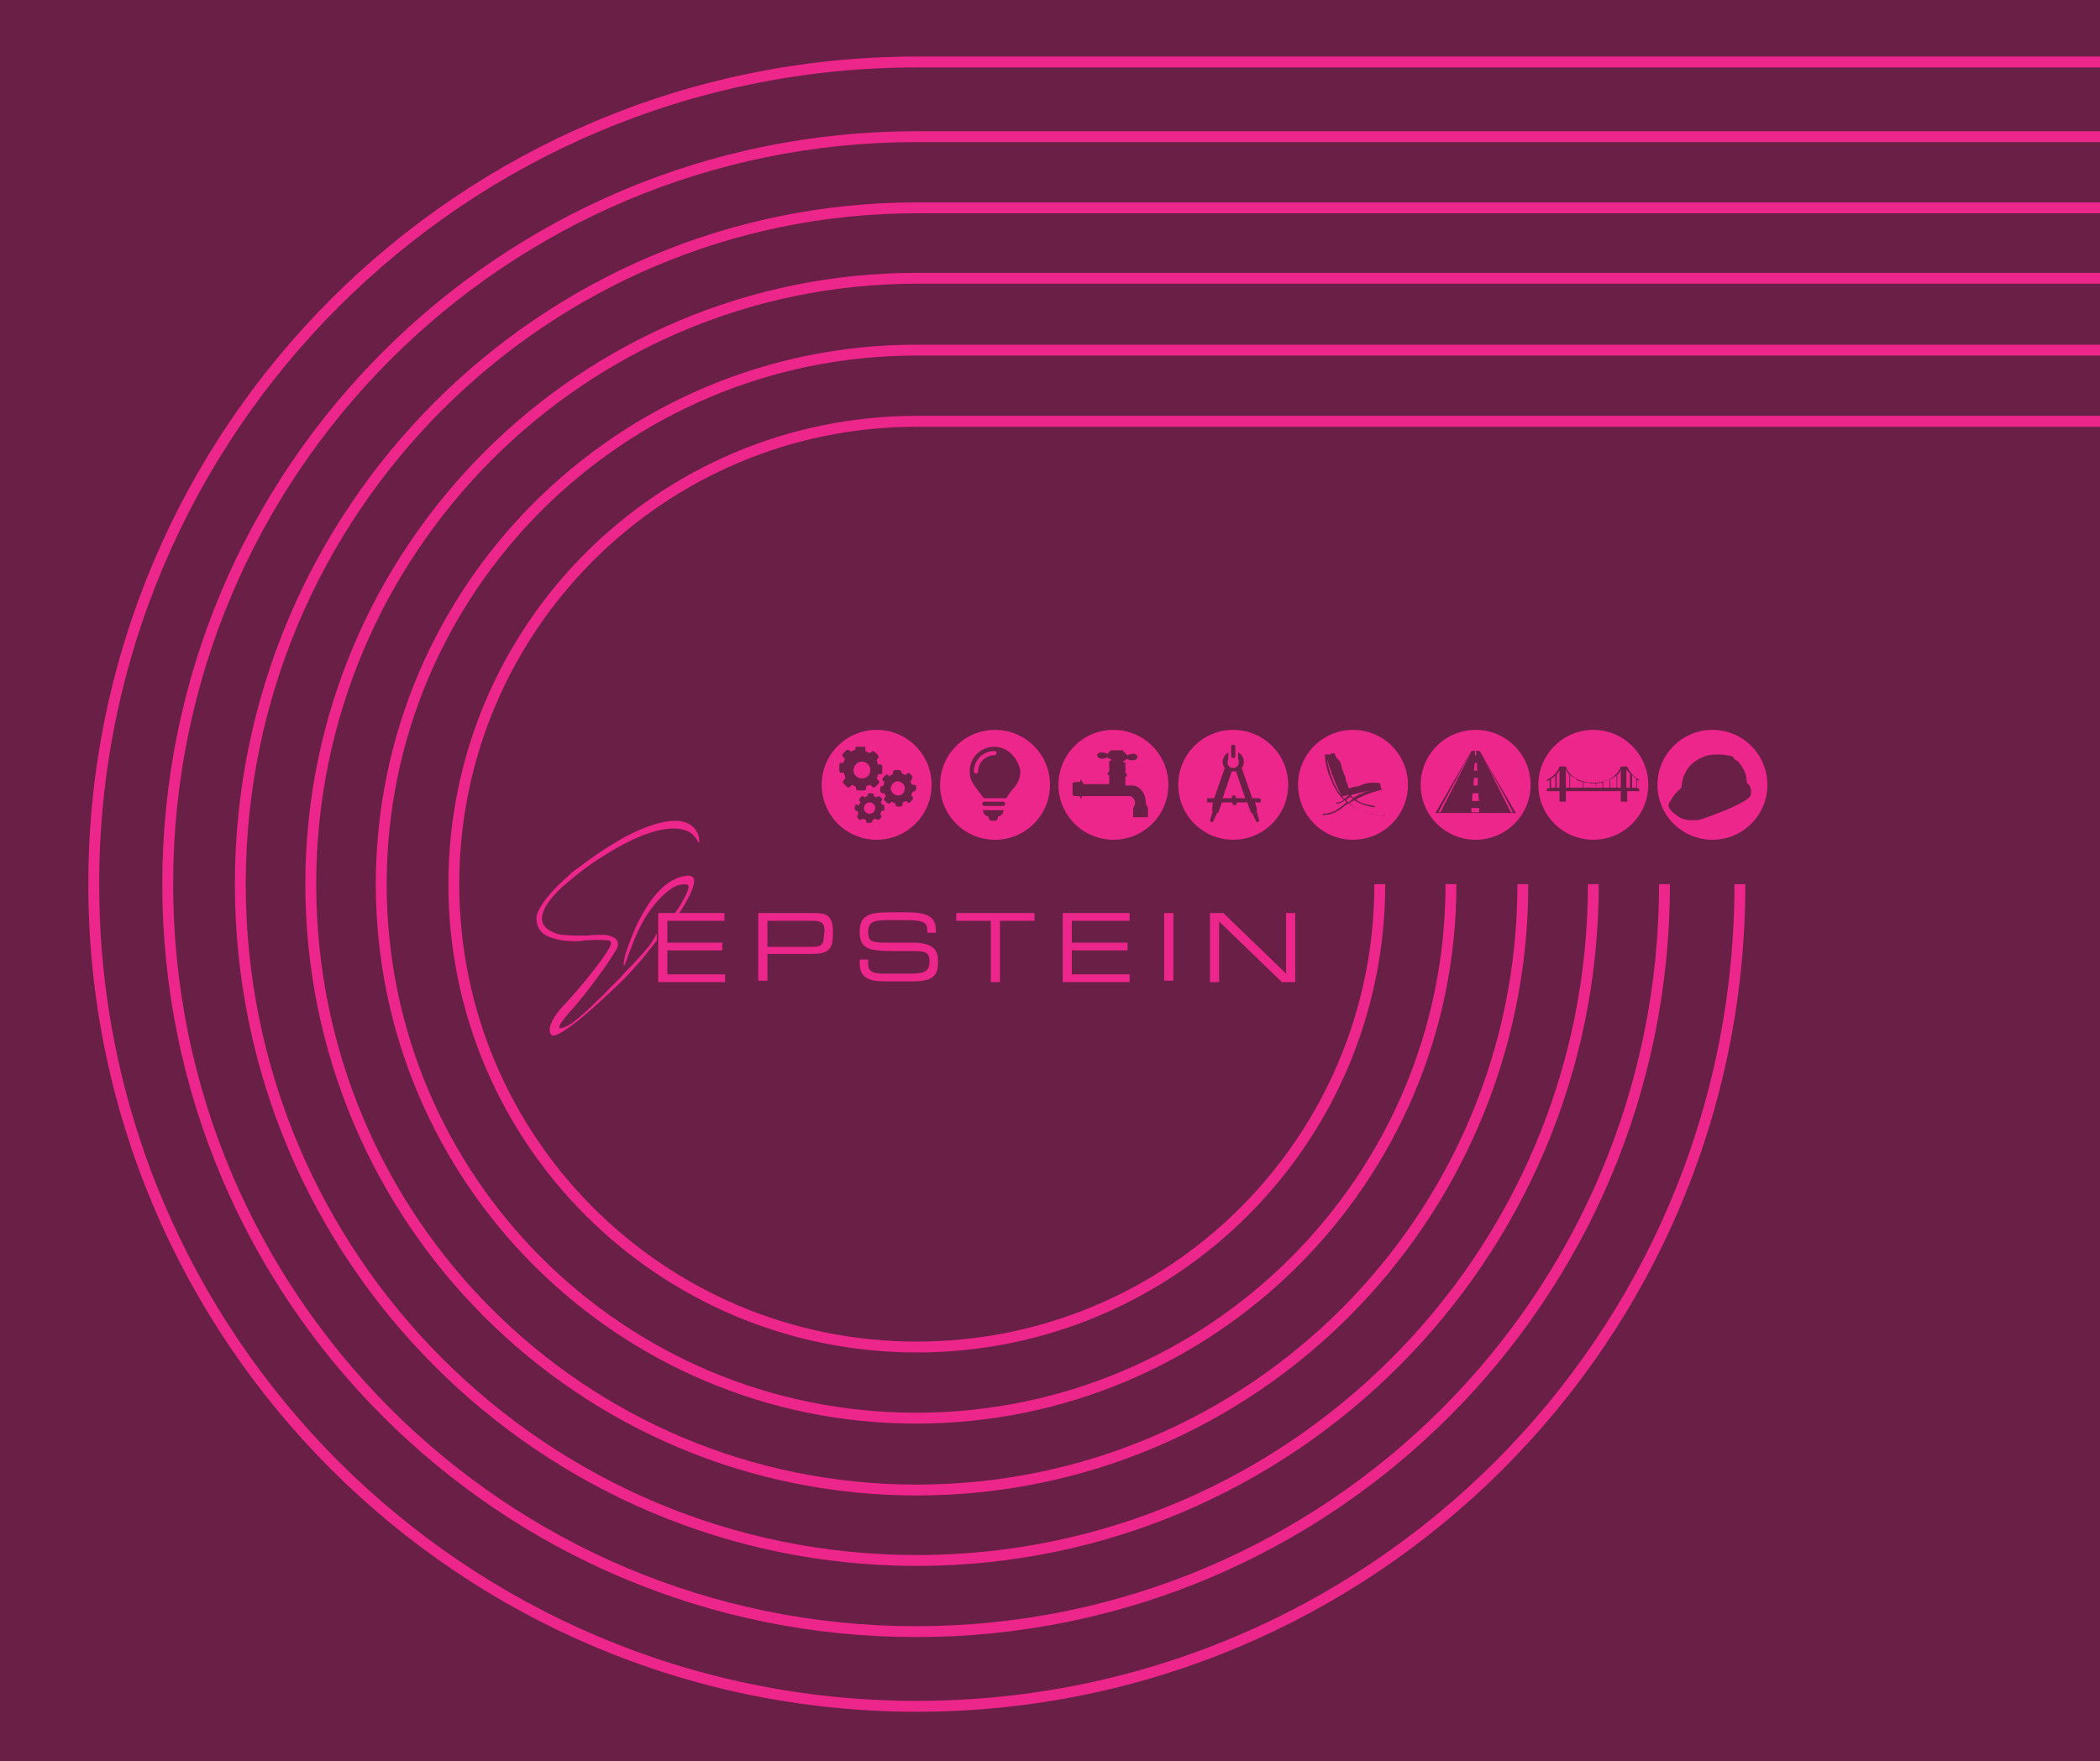 <?xml version="1.0" encoding="utf-8"?>
<!-- Generator: Adobe Illustrator 20.1.0, SVG Export Plug-In . SVG Version: 6.00 Build 0)  -->
<svg version="1.1" id="Layer_1" xmlns="http://www.w3.org/2000/svg" xmlns:xlink="http://www.w3.org/1999/xlink" x="0px" y="0px"
	 viewBox="0 0 298 250" style="enable-background:new 0 0 298 250;" xml:space="preserve">
<style type="text/css">
	.st0{fill:#6A2046;}
	.st1{fill:none;stroke:#EC268B;stroke-width:1.542;stroke-miterlimit:10;}
	.st2{fill:#EC268B;}
	.st3{clip-path:url(#SVGID_2_);fill:#6A2046;}
	.st4{clip-path:url(#SVGID_4_);fill:#6A2046;}
	.st5{clip-path:url(#SVGID_6_);fill:#6A2046;}
	.st6{clip-path:url(#SVGID_8_);fill:#6A2046;}
	.st7{clip-path:url(#SVGID_10_);fill:#6A2046;}
</style>
<rect class="st0" width="298" height="250"/>
<path class="st1" d="M246.9,125.5c0,64.5-52.3,116.7-116.8,116.7S13.3,189.9,13.3,125.5S65.6,8.8,130.1,8.8h168"/>
<path class="st1" d="M236.2,125.5c0,58.6-47.5,106.1-106.2,106.1S23.8,184.1,23.8,125.5S71.3,19.4,130,19.4h168.4"/>
<path class="st1" d="M226.1,125.5c0,53-43,96-96,96s-96-43-96-96s43-96,96-96h168"/>
<path class="st1" d="M216.1,125.5c0,47.4-38.4,86-86,86s-86-38.4-86-86c0-47.4,38.4-86,86-86h168"/>
<path class="st1" d="M205.9,125.5c0,41.9-34,75.8-75.9,75.8s-75.9-33.9-75.9-75.8s34-75.8,75.9-75.8h168.4"/>
<path class="st1" d="M195.8,125.5c0,36.3-29.4,65.7-65.7,65.7s-65.7-29.4-65.7-65.7s29.4-65.7,65.7-65.7h168.3"/>
<g>
	<g>
		<path class="st2" d="M92,134.4c-0.9,1.1-1.9,2.2-3.1,3.4l0,0l-0.9,1l-0.1,0.1l-1.4,1.4c-0.4,0.4-1,1.1-1.6,1.6
			c-1.3,1.3-2.8,2.7-4,3.5c-2.8,1.5-1.1-0.5-0.2-1.6c1.5-1.6,3.1-3.7,4.4-5.5c1-1.3,1.7-2.5,2.3-3.4c1-1.7-0.8-2.1-1.5-2.2
			c-0.2,0-0.3,0-0.5,0c-0.6,0-1.3,0-2.1,0.1c-0.5,0-1,0-1.4,0c-1,0-1.6-0.1-2.1-0.1c-0.4-0.1-0.6-0.1-0.6-0.1
			c-1.6-0.5-2.3-1.3-2.3-2.2c0-1.5,1.7-3.6,3.6-5.1c1.8-1.6,3.6-2.8,3.6-2.8c5.6-3.8,9.2-4.9,11.5-4.9c1.5,0,2.5,0.5,2.9,1.1
			c0.2,0.2,0.3,0.3,0.4,0.5l0,0c0,0.1,0.1,0.1,0.1,0.2c0,0,0,0.1,0.1,0.1c0.1,0.1,0.1,0.2,0.1,0.2s0.1,0,0-0.4v-0.1v-0.1
			c0-0.1,0-0.1,0-0.2c-0.4-1.7-1.8-2.4-3.4-2.4c-3.1,0-7.3,2.4-7.3,2.4s-3.1,1.7-6.2,4.1c-0.4,0.3-0.9,0.6-1.3,1
			c-1,0.9-4,3.5-4.8,5.8c-0.1,0.3-0.3,1.8,1,2.8c0.8,0.5,2.2,1,4.4,1c0.4,0,0.8,0,1.2-0.1l0,0c2.6-0.2,3.5,0,3.6,0h0.1
			c0.1,0.1,0.2,0.2,0.2,0.4c0,0.1-0.1,0.3-0.2,0.6c-0.8,1.5-4.1,5.7-6.6,8.3c-1.4,1.5-1.9,2.7-1.9,3.4c0,0.4,0.2,0.8,0.5,0.8l0,0
			c0.6,0,1.8-0.8,3.5-2.1c1.6-1.3,3.7-3.2,6.2-5.6c1.1-1.1,2.4-2.5,3.6-4c0,0,0.6-0.8,1.4-1.8v-1C92.7,133.5,92.1,134.3,92,134.4z"
			/>
		<path class="st2" d="M98.5,125.1c0-0.3-0.1-0.5-0.2-0.6c-0.2-0.2-0.4-0.2-0.8-0.2c-0.2,0-0.5,0.1-1,0.2c-3.8,1.2-6.3,6.6-7.6,10.5
			l0,0c0,0-0.2,0.5-0.3,1.1l0,0c0,0-0.1,0.5-0.1,0.8c0,0,0,0.1,0.1,0.1c0,0,0.1-0.1,0.1-0.2c0.2-0.4,0.6-1.7,0.8-2.1
			c1-2.8,2.7-6.4,5.8-8.6c0.2-0.1,0.6-0.4,1.2-0.5s1.1-0.2,1.2,0.2c0.1,0.4-0.5,1.8-2.1,4.1h0.6C97.6,127.8,98.5,126,98.5,125.1z"/>
	</g>
	<g>
		<polygon class="st2" points="94.7,138.3 94.7,134.9 102.5,134.9 102.5,133.8 94.7,133.8 94.7,130.7 102.8,130.7 102.8,129.6 
			96.4,129.6 95.8,129.6 93.4,129.6 93.4,132.6 93.4,133.7 93.4,139.4 102.9,139.4 102.9,138.3 		"/>
		<path class="st2" d="M107.6,129.6h7.9c1.7,0,2.7,0.3,2.7,2.6c0,2.2-0.2,3.2-3,3.2h-6.3v3.8h-1.3V129.6z M117,132.1
			c0-1.2-0.6-1.4-1.7-1.4h-6.4v3.7h6.4c1.1,0,1.6-0.3,1.6-1.4L117,132.1L117,132.1z"/>
		<path class="st2" d="M122,136.2h1.2v0.6c0,1,0.5,1.4,2.2,1.4h4c1.8,0,2.5-0.4,2.5-1.7c0-1.2-0.4-1.5-2.1-1.5h-2.5
			c-4,0-5.3-0.2-5.3-2.8c0-2.2,1.3-2.7,4-2.7h2.8c3.2,0,4,0.9,4,2.6v0.3h-1.2c0-1.5-0.2-1.8-3.6-1.8h-1.4c-2.5,0-3.4,0.1-3.4,1.7
			c0,1.2,0.3,1.5,2.4,1.5h3.9c2.5,0,3.6,0.8,3.6,2.4v0.6c0,2.4-1.9,2.5-3.9,2.5h-3.6c-1.9,0-3.6-0.3-3.6-2.5L122,136.2L122,136.2z"
			/>
		<polygon class="st2" points="140.6,130.7 135.7,130.7 135.7,129.6 146.8,129.6 146.8,130.7 141.9,130.7 141.9,139.4 140.6,139.4 
					"/>
		<polygon class="st2" points="150.8,129.6 160.3,129.6 160.3,130.7 152.1,130.7 152.1,133.8 160,133.8 160,134.9 152.1,134.9 
			152.1,138.3 160.3,138.3 160.3,139.4 150.8,139.4 		"/>
		<rect x="165.2" y="129.6" class="st2" width="1.3" height="9.6"/>
		<polygon class="st2" points="171.7,129.6 173.6,129.6 182.5,138.2 182.5,129.6 183.8,129.6 183.8,139.4 181.9,139.4 173,130.8 
			173,139.4 171.7,139.4 		"/>
	</g>
</g>
<circle class="st2" cx="141.2" cy="111.4" r="7.8"/>
<circle class="st2" cx="158" cy="111.4" r="7.8"/>
<circle class="st2" cx="175" cy="111.4" r="7.8"/>
<circle class="st2" cx="192" cy="111.4" r="7.8"/>
<circle class="st2" cx="209.4" cy="111.4" r="7.8"/>
<circle class="st2" cx="226.1" cy="111.4" r="7.8"/>
<circle class="st2" cx="243" cy="111.4" r="7.8"/>
<path class="st0" d="M157.7,106.3v0.2c0,0-0.1,0.1-0.3,0.2c-0.1,0.1-0.2,0.3-0.2,0.3s-0.5-0.2-0.9-0.2c-0.4,0-0.6,0.2-0.6,0.4
	c0,0.3,0.2,0.4,0.6,0.5c0.4,0,0.9-0.2,0.9-0.2s0.1,0.2,0.2,0.2c0.2,0.1,0.3,0.1,0.3,0.1v0.2h-0.3v1.6h-0.2v0.4h0.2v1.3h-3.7v-0.3
	h-0.2v-0.3h-0.2v0.2h-0.1v0.1h-0.8v0.1h-0.2v1.8h0.2v0.1h0.8v0.1h0.1v0.2h0.2v-0.3h0.2V113c0,0,5.2,0,6.8,0c0,0,0.4,0.3,0.5,0.6
	c0.1,0.3,0.1,0.6-0.1,0.9l0,0v0.1h-0.1v1.4h2.1v-1.4h-0.1v-0.1c0,0-0.2-0.3-0.2-0.6l0,0c0-1.2-0.8-2.3-1.8-2.4c-0.2,0-1.1,0-1.1,0
	v-1.3h0.2v-0.4h-0.2v-1.6h-0.3V108c0,0,0.1,0,0.3-0.1c0.1-0.1,0.2-0.2,0.2-0.2s0.4,0.3,0.9,0.2c0.4,0,0.6-0.2,0.6-0.5
	c0-0.2-0.2-0.4-0.6-0.4c-0.3,0-0.9,0.2-0.9,0.2s-0.1-0.2-0.2-0.3c-0.2-0.2-0.3-0.2-0.3-0.2v-0.2H157.7z"/>
<g>
	<g>
		<g>
			<g>
				<g>
					<g>
						<defs>
							<rect id="SVGID_1_" x="171.3" y="105.7" width="7.6" height="11"/>
						</defs>
						<clipPath id="SVGID_2_">
							<use xlink:href="#SVGID_1_"  style="overflow:visible;"/>
						</clipPath>
						<path class="st3" d="M175,107.6c0.2,0,0.3-0.1,0.3-0.3V106c0-0.2-0.1-0.3-0.3-0.3s-0.3,0.1-0.3,0.3v1.3
							C174.7,107.4,174.8,107.6,175,107.6L175,107.6z"/>
					</g>
				</g>
			</g>
		</g>
		<g>
			<g>
				<g>
					<g>
						<defs>
							<rect id="SVGID_3_" x="171.3" y="105.7" width="7.6" height="11"/>
						</defs>
						<clipPath id="SVGID_4_">
							<use xlink:href="#SVGID_3_"  style="overflow:visible;"/>
						</clipPath>
						<path class="st4" d="M178.7,113.3h-1l-1.5-4.3c0.2-0.2,0.3-0.5,0.3-0.9c0-0.5-0.3-1.1-0.8-1.3v0.8c0,0.1,0,0.1,0,0.2
							c0.1,0.1,0.1,0.3,0.1,0.4c0,0.4-0.3,0.8-0.8,0.8s-0.8-0.3-0.8-0.8c0-0.2,0-0.3,0.1-0.4c0,0,0-0.1,0-0.2v-0.8
							c-0.4,0.2-0.8,0.8-0.8,1.3c0,0.3,0.1,0.6,0.3,0.9l-1.5,4.3h-1c-0.1,0-0.1,0.1-0.1,0.2v0.3c0,0.1,0.1,0.1,0.1,0.1h0.8L172,115
							c0,0,0,0.1,0.1,0.1l0,0l-0.4,1.4c0,0,0,0.1,0.1,0.1l0.2,0.1h0.1l0.6-1.3h0.1c0,0,0.1,0,0.1-0.1l0.5-1.4h1.5v0.1
							c0,0.2,0.1,0.3,0.3,0.3s0.3-0.1,0.3-0.3v-0.1h1.5l0.5,1.4l0.1,0.1h0.1l0.6,1.3c0,0,0.1,0.1,0.1,0l0.2-0.1l0.1-0.1l-0.4-1.4
							l0,0l0.1-0.1l-0.3-1.1h0.8c0.1,0,0.2-0.1,0.2-0.1v-0.3C178.8,113.4,178.7,113.3,178.7,113.3L178.7,113.3z M175.4,113.3
							L175.4,113.3c0-0.2-0.1-0.4-0.3-0.4s-0.3,0.1-0.3,0.3v0.1h-1.3l1.3-3.8c0.1,0,0.2,0,0.3,0c0.1,0,0.2,0,0.3,0l1.3,3.8H175.4z"
							/>
					</g>
				</g>
			</g>
		</g>
	</g>
</g>
<path class="st0" d="M188.3,107.6c0.3,1.4,1.6,4.7,2.1,5.3C189.4,111.9,188.5,109.4,188.3,107.6 M191,113.6c0.1-0.1,0.4-0.4,0.6-0.5
	c0.1,0.1,0.3,0.2,0.4,0.3c-0.2,0.1-0.4,0.3-0.6,0.5C191.3,113.8,191.1,113.7,191,113.6 M196.3,115.8c-1.9-0.1-3.8-1-4.9-1.7
	c0.1-0.1,0.5-0.4,0.8-0.5c0.6,0.4,1.8,0.9,2.9,1v-0.1l-0.1-0.1c-1.2-0.2-2.1-0.5-2.6-0.9c1-0.6,2.7-1.2,3.7-1.4c0.1,0,0.1,0,0-0.1
	c0,0-0.1-0.1-0.2-0.1c0-0.1,0.2-0.1,0.1-0.1c-0.1-0.1-0.1-0.3-0.1-0.4s0-0.1-0.1-0.2c-0.1-0.1-0.5-0.1-1.1-0.1s-1.4,0.2-1.9,0.5
	c-0.4,0-1.1,0.2-1.4,0.3c-0.1-0.3-0.2-0.8-0.4-1c0-0.3-0.1-0.8-0.3-1c0-0.3-0.2-0.6-0.3-0.9c0-0.4-0.2-0.9-0.5-1.2
	c-0.2-0.1-0.4-0.5-0.5-0.8c-0.1-0.1-0.1-0.1-0.2-0.1c-0.1,0-0.2,0.1-0.4,0.1c-0.1,0-0.1,0.1-0.1,0.2c-0.1,0-0.1,0-0.1,0v-0.1H188
	c0,0.6,0.2,2.1,0.8,3.4c0.5,1.3,1.1,2.3,1.9,3c-0.3,0.3-0.6,0.4-1,0.4l-0.1,0.1v0.1c0.5,0,1-0.3,1.2-0.5c0.1,0.1,0.2,0.2,0.3,0.3
	c-0.3,0.2-1,0.8-1.5,1.1c-0.5,0.3-1.1,0.5-1.8,0.5l-0.1,0.1v0.1c0.6,0,1.2-0.1,1.5-0.3c0.9-0.3,1.6-1.1,2.2-1.4
	c0.6,0.5,2.8,1.8,5.1,1.8v-0.1H196.3z M190.5,113c0.1,0,0.2,0,0.2,0s0.5-0.1,0.8-0.2l-0.6,0.5C190.9,113.5,190.5,113.2,190.5,113
	 M191.7,112.9l0.2-0.1l3.2-0.8c-0.5,0.1-1.4,0.4-1.6,0.5c-0.1,0.1-1.3,0.5-1.4,0.8L191.7,112.9z"/>
<g>
	<g>
		<g>
			<path class="st0" d="M210,106.6c-0.4,0-0.8,0-1.2,0c-1.7,2.9-3.4,5.8-5.1,8.8c3.8,0,7.6,0,11.4,0
				C213.4,112.4,211.6,109.5,210,106.6z"/>
		</g>
		<g>
			<g>
				<path class="st2" d="M209.9,115.3c-0.3,0-0.8,0-1.1,0c0-0.2,0-0.4,0-0.6c0.3,0,0.6,0,1.1,0C209.9,114.9,209.9,115.1,209.9,115.3
					z"/>
			</g>
			<g>
				<path class="st2" d="M209.9,113.7c-0.3,0-0.6,0-1,0c0-0.3,0-0.8,0.1-1.1c0.2,0,0.5,0,0.8,0C209.8,112.9,209.8,113.3,209.9,113.7
					z M209.7,111.5c-0.2,0-0.4,0-0.6,0c0-0.3,0-0.8,0.1-1.1c0.2,0,0.3,0,0.5,0C209.7,110.8,209.7,111.1,209.7,111.5z M209.6,109.4
					c-0.1,0-0.3,0-0.4,0c0-0.3,0-0.8,0.1-1.1c0.1,0,0.2,0,0.3,0C209.6,108.6,209.6,108.9,209.6,109.4z"/>
			</g>
			<g>
				<path class="st2" d="M209.5,107.2c-0.1,0-0.1,0-0.2,0c0-0.2,0-0.4,0-0.6h0.1C209.5,106.8,209.5,107,209.5,107.2z"/>
			</g>
		</g>
		<g>
			<g>
				<path class="st2" d="M204.4,115.3c-0.1,0-0.2,0-0.3,0c1.6-2.9,3.1-5.8,4.8-8.8l0,0C207.4,109.5,205.9,112.4,204.4,115.3z"/>
			</g>
			<g>
				<path class="st2" d="M214.7,115.3c-0.1,0-0.2,0-0.3,0c-1.5-2.9-2.9-5.8-4.4-8.8l0,0C211.5,109.5,213.2,112.4,214.7,115.3z"/>
			</g>
		</g>
	</g>
</g>
<g>
	<g>
		<g>
			<g>
				<g>
					<g>
						<defs>
							<rect id="SVGID_5_" x="219.5" y="108.6" width="13.1" height="5.8"/>
						</defs>
						<clipPath id="SVGID_6_">
							<use xlink:href="#SVGID_5_"  style="overflow:visible;"/>
						</clipPath>
						<path class="st5" d="M232.7,110.9v-0.2c-0.9-0.4-1.5-1.2-1.8-1.9l0,0l0,0H230l0,0l0,0c-0.5,1.5-2.1,2.3-3.9,2.3
							c-1.8,0-3.4-0.8-3.9-2.3l0,0l0,0h-0.9l0,0c-0.3,0.9-1,1.5-1.8,1.9v0.2c0.1-0.1,0.3-0.1,0.4-0.2v1.2h-0.4v0.4h1.8v1.5h0.9v-1.5
							h7.8v1.5h0.9v-1.5h1.8v-0.4h-0.4v-1.2C232.4,110.7,232.5,110.8,232.7,110.9L232.7,110.9z M220.7,111.8h-0.6v-1.2
							c0.2-0.2,0.4-0.3,0.6-0.5V111.8z M221.3,111.8h-0.4v-1.9c0.2-0.2,0.3-0.4,0.4-0.6V111.8z M222.7,111.8h-0.5v-2.6
							c0.1,0.2,0.3,0.5,0.5,0.8V111.8z M223.7,111.8h-0.9V110c0.2,0.2,0.5,0.4,0.9,0.5V111.8z M224.6,111.8h-0.9v-1.1
							c0.2,0.1,0.5,0.2,0.9,0.3V111.8z M225.5,111.8h-0.8V111c0.2,0.1,0.5,0.1,0.9,0.1v0.6H225.5z M226.5,111.8h-0.9v-0.6
							c0.1,0,0.3,0,0.4,0s0.2,0,0.4,0L226.5,111.8L226.5,111.8z M227.4,111.8h-0.9v-0.6c0.3,0,0.5-0.1,0.9-0.1V111.8z M228.4,111.8
							h-0.9v-0.9c0.3-0.1,0.5-0.2,0.9-0.3V111.8z M229.4,111.8h-0.9v-1.2c0.3-0.1,0.5-0.3,0.9-0.5V111.8z M230,111.8h-0.5v-1.8
							c0.2-0.2,0.4-0.4,0.5-0.8V111.8z M231.3,111.8h-0.5v-2.6c0.1,0.2,0.3,0.4,0.5,0.6V111.8z M232.2,111.8h-0.6V110
							c0.2,0.2,0.4,0.4,0.6,0.5V111.8z"/>
					</g>
				</g>
			</g>
		</g>
	</g>
</g>
<path class="st0" d="M238.6,111.8c0,0-0.8,0.8-1,1c-0.1,0.1-0.6,1-0.8,1.3c0,0.2-0.1,0.4,0.2,0.8c0.2,0.3,1,0.9,1.3,1.1
	c0.4,0.2,0.6,0.3,1.3,0.4c0.4,0,1.2,0.1,1.8-0.1c0.6-0.2,2.5-0.9,2.7-1c1.7-0.6,3.8-1.7,4.1-2.1c0.2-0.2,0.3-0.4,0.3-0.8
	c0-0.3-0.1-0.8-0.3-1c-0.2-0.1-0.3-0.3-0.3-0.3s-0.1-0.9-0.2-1.3c-0.2-0.5-0.9-1.8-1.4-1.9c-0.1,0-0.3-0.4-0.4-0.5
	c-0.4-0.2-1.6-0.3-1.9-0.3c-0.6,0-1.3,0-1.9,0.2c-2.3,0.8-2.8,2.1-3.1,2.7C238.7,110.6,238.6,111.8,238.6,111.8z"/>
<circle class="st2" cx="124.4" cy="111.4" r="7.8"/>
<g>
	<g>
		<g>
			<g>
				<g>
					<g>
						<defs>
							<rect id="SVGID_7_" x="119.1" y="106" width="11" height="10.9"/>
						</defs>
						<clipPath id="SVGID_8_">
							<use xlink:href="#SVGID_7_"  style="overflow:visible;"/>
						</clipPath>
						<path class="st6" d="M119.8,109.9c0.1,0.2,0.1,0.4,0.2,0.5l-0.3,0.4c-0.1,0.1-0.1,0.3,0,0.4l0.5,0.5c0.1,0.1,0.3,0.1,0.4,0
							l0.3-0.3c0.2,0.1,0.4,0.2,0.5,0.2l0.1,0.4c0,0.1,0.1,0.2,0.3,0.2h0.8c0.1,0,0.3-0.1,0.3-0.2v-0.4c0.2-0.1,0.4-0.1,0.6-0.2
							l0.3,0.3c0.1,0.1,0.3,0.1,0.4,0l0.5-0.5c0.1-0.1,0.1-0.3,0-0.4l-0.3-0.3c0.1-0.2,0.2-0.4,0.2-0.6h0.4c0.1,0,0.2-0.1,0.2-0.3
							v-0.8c0-0.1-0.1-0.3-0.2-0.3h-0.4c-0.1-0.2-0.1-0.4-0.2-0.6l0.2-0.3c0.1-0.1,0.1-0.3,0-0.4l-0.5-0.5c-0.1-0.1-0.3-0.1-0.4,0
							l-0.3,0.2c-0.2-0.1-0.4-0.2-0.6-0.3V106c0-0.1-0.1-0.2-0.3-0.2h-0.8c-0.1,0-0.3,0.1-0.3,0.2v0.4c-0.2,0.1-0.4,0.1-0.6,0.3
							l-0.3-0.2c-0.1-0.1-0.3-0.1-0.4,0l-0.5,0.5c-0.1,0.1-0.1,0.3,0,0.4l0.3,0.3c-0.1,0.2-0.2,0.4-0.2,0.6h-0.4
							c-0.1,0-0.2,0.1-0.2,0.3v0.8c0,0.1,0.1,0.3,0.2,0.3H119.8z M122.3,108.1c0.6,0,1.2,0.5,1.2,1.2s-0.5,1.2-1.2,1.2
							c-0.6,0-1.2-0.5-1.2-1.2C121.2,108.6,121.7,108.1,122.3,108.1L122.3,108.1z"/>
					</g>
				</g>
			</g>
		</g>
		<g>
			<g>
				<g>
					<g>
						<defs>
							<rect id="SVGID_9_" x="119.1" y="106" width="11" height="10.9"/>
						</defs>
						<clipPath id="SVGID_10_">
							<use xlink:href="#SVGID_9_"  style="overflow:visible;"/>
						</clipPath>
						<path class="st7" d="M129.4,110.1l-0.3-0.3c-0.1-0.1-0.3-0.1-0.4,0l-0.2,0.2c-0.2-0.1-0.3-0.1-0.5-0.2l-0.1-0.3
							c0-0.1-0.2-0.2-0.3-0.2H127c-0.1,0-0.2,0.1-0.3,0.3v0.3c-0.2,0.1-0.3,0.1-0.5,0.3l-0.2-0.2c-0.1-0.1-0.3-0.1-0.4,0.1l-0.3,0.3
							c-0.1,0.1-0.1,0.3,0,0.4l0.2,0.2c-0.1,0.2-0.1,0.3-0.1,0.5l-0.3,0.1c-0.1,0-0.2,0.2-0.2,0.3v0.4c0,0.1,0.1,0.2,0.3,0.3h0.3
							c0.1,0.1,0.1,0.3,0.2,0.4l-0.2,0.3c-0.1,0.1-0.1,0.3,0.1,0.4l0.3,0.3c0.1,0.1,0.3,0.1,0.4,0l0.2-0.2c0.1,0.1,0.3,0.1,0.5,0.2
							l0.1,0.3c0,0.1,0.2,0.2,0.3,0.2h0.4c0.1,0,0.2-0.1,0.3-0.3v-0.3c0.2-0.1,0.3-0.1,0.5-0.2l0.2,0.2c0.1,0.1,0.3,0.1,0.4-0.1
							l0.3-0.3c0.1-0.1,0.1-0.3,0-0.4l-0.2-0.2c0.1-0.2,0.1-0.3,0.2-0.5l0.3-0.1c0.1,0,0.2-0.2,0.2-0.3v-0.4c0-0.1-0.1-0.2-0.3-0.2
							h-0.3c-0.1-0.2-0.1-0.3-0.2-0.4l0.1-0.2C129.5,110.5,129.5,110.2,129.4,110.1L129.4,110.1z M127.5,112.9c-0.5,0-1-0.3-1.1-0.9
							c0-0.5,0.3-1,0.9-1.1c0.5,0,1,0.3,1.1,0.9C128.4,112.4,128.1,112.9,127.5,112.9L127.5,112.9z"/>
					</g>
				</g>
			</g>
		</g>
	</g>
	<path class="st0" d="M121.5,114.2c-0.1,0-0.2,0.1-0.2,0.3v0.3c0,0.1,0.1,0.3,0.2,0.3h0.2c0,0.1,0.1,0.2,0.1,0.4l-0.1,0.2
		c-0.1,0.1-0.1,0.3,0,0.4l0.2,0.2c0.1,0.1,0.3,0.1,0.4,0l0.2-0.1c0.1,0.1,0.2,0.1,0.4,0.2v0.2c0,0.1,0.1,0.2,0.3,0.2h0.3
		c0.1,0,0.3-0.1,0.3-0.2v-0.2c0.1,0,0.3-0.1,0.4-0.2l0.2,0.1c0.1,0.1,0.3,0.1,0.4,0l0.2-0.2c0.1-0.1,0.1-0.3,0-0.4l-0.1-0.2
		c0.1-0.1,0.1-0.2,0.2-0.4h0.2c0.1,0,0.2-0.1,0.2-0.3v-0.3c0-0.1-0.1-0.3-0.2-0.3h-0.2c0-0.1-0.1-0.3-0.1-0.4l0.1-0.1
		c0.1-0.1,0.1-0.3,0-0.4l-0.2-0.2c-0.1-0.1-0.3-0.1-0.4,0l-0.1,0.1c-0.1-0.1-0.3-0.1-0.4-0.2v-0.2c0-0.1-0.1-0.2-0.3-0.2h-0.3
		c-0.1,0-0.3,0.1-0.3,0.2v0.2c-0.1,0-0.3,0.1-0.4,0.2l-0.1-0.1c-0.1-0.1-0.3-0.1-0.4,0l-0.2,0.2c-0.1,0.1-0.1,0.3,0,0.4l0.1,0.2
		c-0.1,0.1-0.1,0.2-0.2,0.4L121.5,114.2z M123.4,113.9c0.4,0,0.8,0.3,0.8,0.8c0,0.4-0.3,0.8-0.8,0.8c-0.4,0-0.8-0.3-0.8-0.8
		C122.6,114.2,123,113.9,123.4,113.9L123.4,113.9z"/>
</g>
<g>
	<path class="st0" d="M142.3,113.8h-2.6c-0.2,0-0.3,0.1-0.3,0.3c0,0.2,0.1,0.3,0.3,0.3h2.6c0.2,0,0.3-0.1,0.3-0.3
		C142.7,113.9,142.5,113.8,142.3,113.8L142.3,113.8z"/>
	<path class="st0" d="M140.3,115.9v0.2c0,0.2,0.2,0.4,0.4,0.4h0.5c0.2,0,0.4-0.2,0.4-0.4v-0.2c0.4,0,0.8-0.4,0.8-0.9h-2.9
		C139.5,115.5,139.9,115.9,140.3,115.9L140.3,115.9z"/>
	<path class="st0" d="M141.1,106c-1.9,0-3.5,1.5-3.5,3.5c0,0.9,0.3,1.5,0.8,2.2c0.4,0.5,0.8,1.1,1.2,1.6h3.2
		c0.3-0.5,0.8-1.2,1.2-1.6c0.4-0.5,0.8-1.3,0.8-2.2C144.5,107.6,143,106,141.1,106L141.1,106z"/>
	<path class="st2" d="M141.1,107.2c-1.2,0-2.3,1-2.3,2.3c0,0.2-0.1,0.3-0.3,0.3s-0.3-0.1-0.3-0.3c0-1.6,1.3-2.9,2.9-2.9
		c0.2,0,0.3,0.1,0.3,0.3C141.4,107.1,141.3,107.2,141.1,107.2L141.1,107.2z"/>
	<path d="M141.1,107.2"/>
</g>
</svg>
